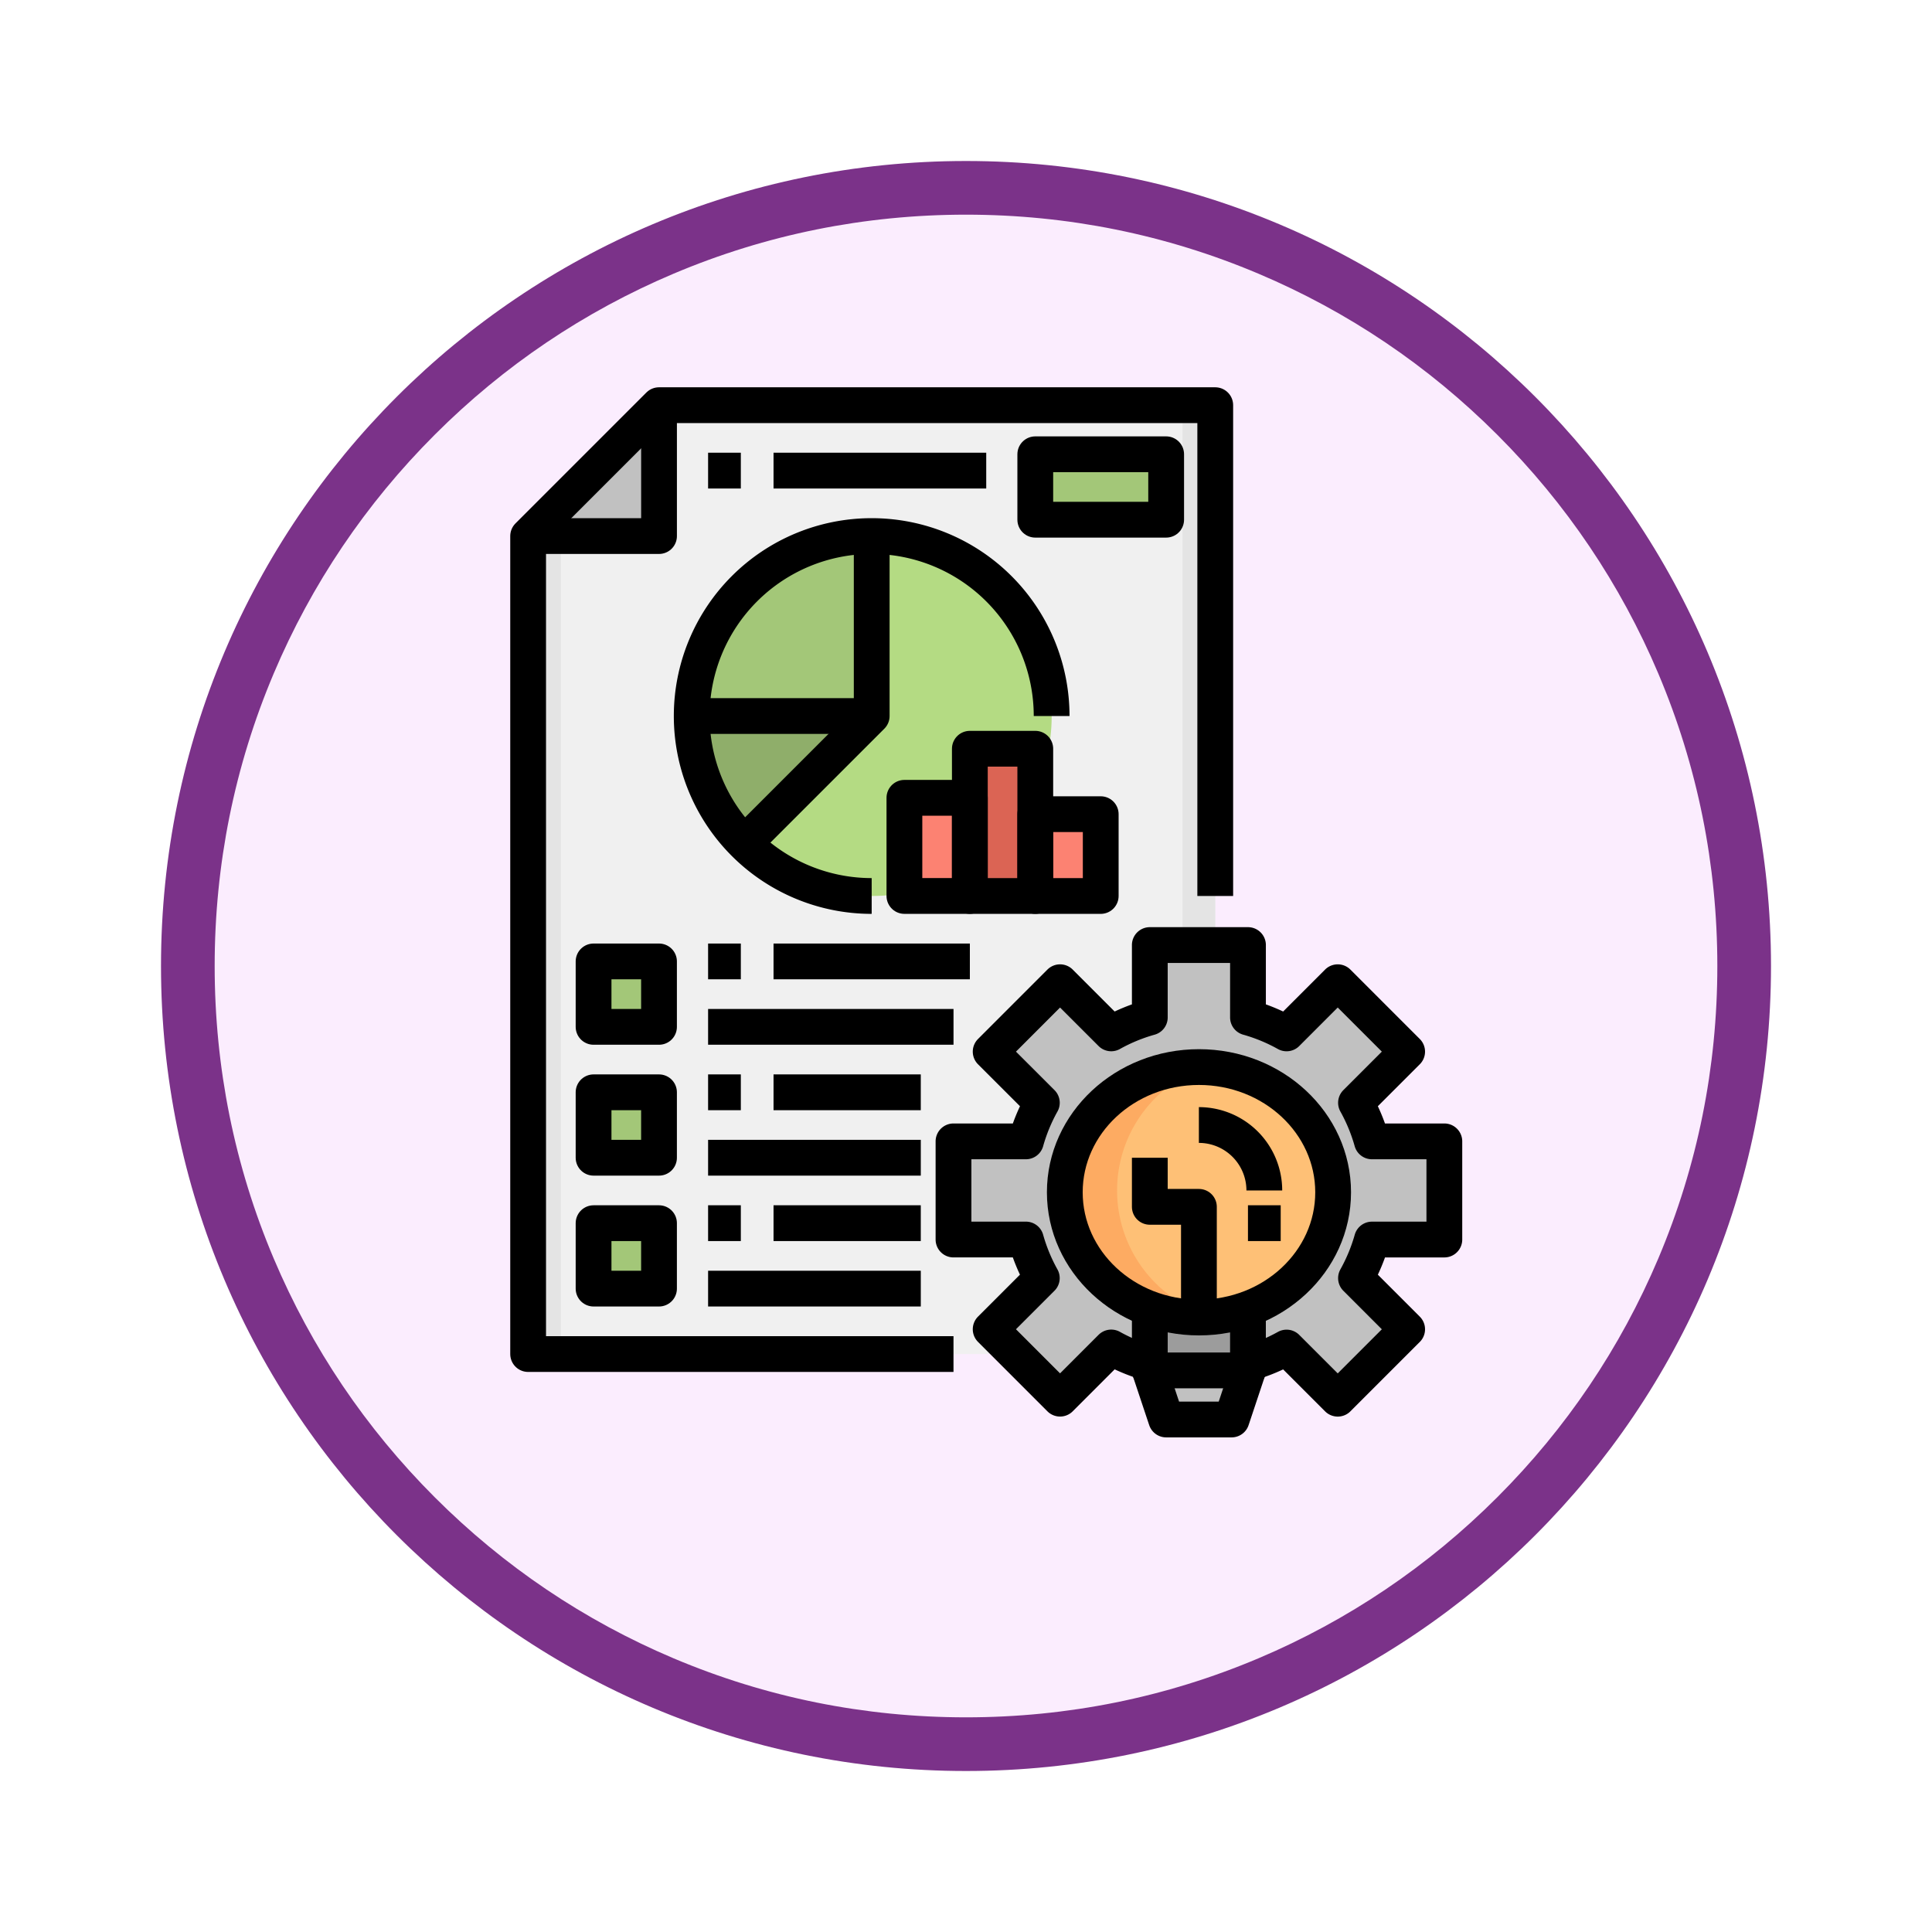 <svg xmlns="http://www.w3.org/2000/svg" xmlns:xlink="http://www.w3.org/1999/xlink" width="108" height="108" viewBox="0 0 108 108">
  <defs>
    <filter id="Path_904820" x="0" y="0" width="108" height="108" filterUnits="userSpaceOnUse">
      <feOffset dy="3" input="SourceAlpha"/>
      <feGaussianBlur stdDeviation="3" result="blur"/>
      <feFlood flood-opacity="0.161"/>
      <feComposite operator="in" in2="blur"/>
      <feComposite in="SourceGraphic"/>
    </filter>
  </defs>
  <g id="Group_1179275" data-name="Group 1179275" transform="translate(-619.477 -2469)">
    <g id="Group_1179055" data-name="Group 1179055">
      <g id="Group_1178821" data-name="Group 1178821" transform="translate(628.477 2475)">
        <g id="Group_1173585" data-name="Group 1173585" transform="translate(0 0)">
          <g id="Group_1173428" data-name="Group 1173428">
            <g id="Group_1171958" data-name="Group 1171958">
              <g id="Group_1167341" data-name="Group 1167341">
                <g id="Group_1166792" data-name="Group 1166792">
                  <g transform="matrix(1, 0, 0, 1, -9, -6)" filter="url(#Path_904820)">
                    <g id="Path_904820-2" data-name="Path 904820" transform="translate(9 6)" fill="#fbedfe">
                      <path d="M 45 88.5 C 39.127 88.5 33.43 87.35 28.068 85.082 C 22.889 82.891 18.236 79.755 14.241 75.759 C 10.245 71.764 7.109 67.111 4.918 61.932 C 2.65 56.57 1.5 50.873 1.5 45 C 1.5 39.127 2.65 33.43 4.918 28.068 C 7.109 22.889 10.245 18.236 14.241 14.241 C 18.236 10.245 22.889 7.109 28.068 4.918 C 33.43 2.65 39.127 1.5 45 1.5 C 50.873 1.5 56.57 2.65 61.932 4.918 C 67.111 7.109 71.764 10.245 75.759 14.241 C 79.755 18.236 82.891 22.889 85.082 28.068 C 87.35 33.43 88.5 39.127 88.5 45 C 88.5 50.873 87.35 56.57 85.082 61.932 C 82.891 67.111 79.755 71.764 75.759 75.759 C 71.764 79.755 67.111 82.891 61.932 85.082 C 56.57 87.35 50.873 88.5 45 88.5 Z" stroke="none"/>
                      <path d="M 45 3 C 39.329 3 33.829 4.11 28.653 6.299 C 23.652 8.415 19.16 11.443 15.302 15.302 C 11.443 19.16 8.415 23.652 6.299 28.653 C 4.11 33.829 3 39.329 3 45 C 3 50.671 4.11 56.171 6.299 61.347 C 8.415 66.348 11.443 70.84 15.302 74.698 C 19.16 78.557 23.652 81.585 28.653 83.701 C 33.829 85.89 39.329 87 45 87 C 50.671 87 56.171 85.89 61.347 83.701 C 66.348 81.585 70.84 78.557 74.698 74.698 C 78.557 70.84 81.585 66.348 83.701 61.347 C 85.89 56.171 87 50.671 87 45 C 87 39.329 85.89 33.829 83.701 28.653 C 81.585 23.652 78.557 19.16 74.698 15.302 C 70.84 11.443 66.348 8.415 61.347 6.299 C 56.171 4.11 50.671 3 45 3 M 45 -7.62939453125e-06 C 69.853 -7.62939453125e-06 90 20.147 90 45 C 90 69.853 69.853 90 45 90 C 20.147 90 -7.62939453125e-06 69.853 -7.62939453125e-06 45 C -7.62939453125e-06 20.147 20.147 -7.62939453125e-06 45 -7.62939453125e-06 Z" stroke="none" fill="#7b3289"/>
                    </g>
                  </g>
                </g>
              </g>
            </g>
          </g>
        </g>
      </g>
      <g id="_08-Development" data-name="08-Development" transform="translate(642 2490.65)">
        <path id="Path_1041075" data-name="Path 1041075" d="M11,51h3.658v3.658H11Z" transform="translate(-0.342 -4.274)" fill="#a3c778"/>
        <path id="Path_1041076" data-name="Path 1041076" d="M11,43h3.658v3.658H11Z" transform="translate(-0.342 -3.59)" fill="#a3c778"/>
        <path id="Path_1041077" data-name="Path 1041077" d="M11,35h3.658v3.658H11Z" transform="translate(-0.342 -2.906)" fill="#a3c778"/>
        <path id="Path_1041078" data-name="Path 1041078" d="M38,4h7.316V7.658H38Z" transform="translate(-2.65 -0.256)" fill="#a3c778"/>
        <path id="Path_1041079" data-name="Path 1041079" d="M14.316,1V8.316H7Z" transform="translate(0 0)" fill="#c1c1c1"/>
        <path id="Path_1041080" data-name="Path 1041080" d="M42.666,3.744H35.35V7.4h7.316ZM45.41,1V31.179H41.752v4.042a10.426,10.426,0,0,0-2.158.9l-2.862-2.862-3.878,3.878L35.716,40a10.426,10.426,0,0,0-.9,2.158H30.778V47.64H34.82a10.426,10.426,0,0,0,.9,2.158l-2.862,2.862,1.381,1.381H7V8.316h7.316V1ZM14.316,50.384V46.726H10.658v3.658Zm0-7.316V39.41H10.658v3.658Zm0-7.316V32.094H10.658v3.658Z" fill="#f0f0f0"/>
        <path id="Path_1041081" data-name="Path 1041081" d="M50.487,60l-.915,2.744H45.915L45,60Z" transform="translate(-3.248 -5.043)" fill="#c1c1c1"/>
        <path id="Path_1041082" data-name="Path 1041082" d="M50.487,59.31v.384H45V56.42a7.361,7.361,0,0,0,5.487,0Z" transform="translate(-3.248 -4.737)" fill="#9c9c9c"/>
        <path id="Path_1041083" data-name="Path 1041083" d="M54.632,48.316a7.316,7.316,0,1,1-6.384-7.253A7.323,7.323,0,0,1,54.632,48.316Z" transform="translate(-2.821 -3.42)" fill="#fec076"/>
        <path id="Path_1041084" data-name="Path 1041084" d="M42.742,48.316a7.316,7.316,0,0,1,5.944-7.184,7.316,7.316,0,1,0,0,14.368,7.534,7.534,0,0,1-1.372-.4,7.323,7.323,0,0,1-4.573-6.786Z" transform="translate(-2.819 -3.419)" fill="#fdab62"/>
        <path id="Path_1041085" data-name="Path 1041085" d="M56.393,50.461a10.426,10.426,0,0,1-.9,2.158l2.862,2.862L54.482,59.36,51.62,56.5a10.425,10.425,0,0,1-2.158.9V54.5a7.316,7.316,0,1,0-5.487,0v2.89a10.425,10.425,0,0,1-2.158-.9L38.954,59.36l-2.5-2.5-1.381-1.381,2.862-2.862a10.426,10.426,0,0,1-.9-2.158H33V44.974h4.042a10.425,10.425,0,0,1,.9-2.158l-2.862-2.862,3.878-3.878,2.862,2.862a10.425,10.425,0,0,1,2.158-.9V34h5.487v4.042a10.426,10.426,0,0,1,2.158.9l2.862-2.862,3.878,3.878L55.5,42.816a10.425,10.425,0,0,1,.9,2.158h4.042v5.487Z" transform="translate(-2.222 -2.821)" fill="#c1c1c1"/>
        <path id="Path_1041086" data-name="Path 1041086" d="M17,20a10.025,10.025,0,0,0,2.947,7.113L27.06,20Z" transform="translate(-0.855 -1.624)" fill="#8fae6a"/>
        <path id="Path_1041087" data-name="Path 1041087" d="M27.06,9A10.06,10.06,0,0,0,17,19.06H27.06Z" transform="translate(-0.855 -0.684)" fill="#a3c778"/>
        <path id="Path_1041088" data-name="Path 1041088" d="M27.335,9V19.06l-7.113,7.113A10.06,10.06,0,1,0,27.335,9Z" transform="translate(-1.13 -0.684)" fill="#b4db83"/>
        <path id="Path_1041089" data-name="Path 1041089" d="M30,25h3.658v5.487H30Z" transform="translate(-1.966 -2.052)" fill="#fc8272"/>
        <path id="Path_1041090" data-name="Path 1041090" d="M34,22h3.658v8.231H34Z" transform="translate(-2.308 -1.795)" fill="#db6454"/>
        <path id="Path_1041091" data-name="Path 1041091" d="M38,26h3.658v4.573H38Z" transform="translate(-2.65 -2.137)" fill="#fc8272"/>
        <path id="Path_1041092" data-name="Path 1041092" d="M7,9H8.829V54.726H7Z" transform="translate(0 -0.684)" fill="#e4e4e4"/>
        <path id="Path_1041093" data-name="Path 1041093" d="M47,1h1.829V31.179H47Z" transform="translate(-3.419 0)" fill="#e4e4e4"/>
        <g id="Group_1179054" data-name="Group 1179054" transform="translate(7 1)">
          <path id="Path_1041094" data-name="Path 1041094" d="M49.461,57.389A9.977,9.977,0,0,0,51.62,56.5l2.859,2.859,3.88-3.88L55.5,52.619a10.023,10.023,0,0,0,.893-2.157h4.046V44.974H56.39a10.024,10.024,0,0,0-.89-2.157l2.859-2.859-3.88-3.88L51.62,38.938a9.977,9.977,0,0,0-2.158-.892V34H43.974v4.047a9.968,9.968,0,0,0-2.158.89l-2.859-2.859-3.879,3.88,2.861,2.859a9.977,9.977,0,0,0-.891,2.157H33v5.487h4.047a9.977,9.977,0,0,0,.89,2.157l-2.859,2.859,3.879,3.88,2.86-2.861a9.968,9.968,0,0,0,2.158.89" transform="translate(-9.222 -3.821)" fill="none" stroke="#000" stroke-linejoin="round" stroke-width="2"/>
          <ellipse id="Ellipse_12533" data-name="Ellipse 12533" cx="7.5" cy="7" rx="7.5" ry="7" transform="translate(30 37)" fill="none" stroke="#000" stroke-linejoin="round" stroke-width="2"/>
          <path id="Path_1041095" data-name="Path 1041095" d="M51.658,48.658A3.658,3.658,0,0,0,48,45" transform="translate(-10.505 -4.761)" fill="none" stroke="#000" stroke-linejoin="round" stroke-width="2"/>
          <path id="Path_1041096" data-name="Path 1041096" d="M45,56v3.658h5.487V56" transform="translate(-10.248 -5.701)" fill="none" stroke="#000" stroke-linejoin="round" stroke-width="2"/>
          <path id="Path_1041097" data-name="Path 1041097" d="M51,51H52.83" transform="translate(-10.761 -5.274)" fill="none" stroke="#000" stroke-linejoin="round" stroke-width="2"/>
          <path id="Path_1041098" data-name="Path 1041098" d="M45,60l.915,2.744h3.658L50.488,60" transform="translate(-10.248 -6.043)" fill="none" stroke="#000" stroke-linejoin="round" stroke-width="2"/>
          <path id="Path_1041099" data-name="Path 1041099" d="M47.745,56.145v-6.4H45V47" transform="translate(-10.248 -4.932)" fill="none" stroke="#000" stroke-linejoin="round" stroke-width="2"/>
          <path id="Path_1041100" data-name="Path 1041100" d="M45.41,28.436V1H14.316L7,8.316V54.042H30.778" transform="translate(-7 -1)" fill="none" stroke="#000" stroke-linejoin="round" stroke-width="2"/>
          <path id="Path_1041101" data-name="Path 1041101" d="M14.317,1V8.316H7" transform="translate(-7 -1)" fill="none" stroke="#000" stroke-linejoin="round" stroke-width="2"/>
          <path id="Path_1041102" data-name="Path 1041102" d="M37.119,19.06a10.06,10.06,0,1,0-10.06,10.06" transform="translate(-7.855 -1.684)" fill="none" stroke="#000" stroke-linejoin="round" stroke-width="2"/>
          <path id="Path_1041103" data-name="Path 1041103" d="M27.317,9V19.06L20,26.376" transform="translate(-8.111 -1.684)" fill="none" stroke="#000" stroke-linejoin="round" stroke-width="2"/>
          <path id="Path_1041104" data-name="Path 1041104" d="M27.061,20H17" transform="translate(-7.855 -2.624)" fill="none" stroke="#000" stroke-linejoin="round" stroke-width="2"/>
          <path id="Path_1041105" data-name="Path 1041105" d="M30,25h3.658v5.487H30Z" transform="translate(-8.966 -3.052)" fill="none" stroke="#000" stroke-linejoin="round" stroke-width="2"/>
          <path id="Path_1041106" data-name="Path 1041106" d="M34,22h3.658v8.231H34Z" transform="translate(-9.308 -2.795)" fill="none" stroke="#000" stroke-linejoin="round" stroke-width="2"/>
          <path id="Path_1041107" data-name="Path 1041107" d="M38,26h3.658v4.573H38Z" transform="translate(-9.65 -3.137)" fill="none" stroke="#000" stroke-linejoin="round" stroke-width="2"/>
          <path id="Path_1041108" data-name="Path 1041108" d="M11,35h3.658v3.658H11Z" transform="translate(-7.342 -3.906)" fill="none" stroke="#000" stroke-linejoin="round" stroke-width="2"/>
          <path id="Path_1041109" data-name="Path 1041109" d="M18,35H19.83" transform="translate(-7.94 -3.906)" fill="none" stroke="#000" stroke-linejoin="round" stroke-width="2"/>
          <path id="Path_1041110" data-name="Path 1041110" d="M22,35H32.975" transform="translate(-8.282 -3.906)" fill="none" stroke="#000" stroke-linejoin="round" stroke-width="2"/>
          <path id="Path_1041111" data-name="Path 1041111" d="M11,43h3.658v3.658H11Z" transform="translate(-7.342 -4.59)" fill="none" stroke="#000" stroke-linejoin="round" stroke-width="2"/>
          <path id="Path_1041112" data-name="Path 1041112" d="M18,43H19.83" transform="translate(-7.94 -4.59)" fill="none" stroke="#000" stroke-linejoin="round" stroke-width="2"/>
          <path id="Path_1041113" data-name="Path 1041113" d="M22,43h8.231" transform="translate(-8.282 -4.59)" fill="none" stroke="#000" stroke-linejoin="round" stroke-width="2"/>
          <path id="Path_1041114" data-name="Path 1041114" d="M11,51h3.658v3.658H11Z" transform="translate(-7.342 -5.274)" fill="none" stroke="#000" stroke-linejoin="round" stroke-width="2"/>
          <path id="Path_1041115" data-name="Path 1041115" d="M18,51H19.83" transform="translate(-7.94 -5.274)" fill="none" stroke="#000" stroke-linejoin="round" stroke-width="2"/>
          <path id="Path_1041116" data-name="Path 1041116" d="M22,51h8.231" transform="translate(-8.282 -5.274)" fill="none" stroke="#000" stroke-linejoin="round" stroke-width="2"/>
          <path id="Path_1041117" data-name="Path 1041117" d="M18,39H31.719" transform="translate(-7.94 -4.248)" fill="none" stroke="#000" stroke-linejoin="round" stroke-width="2"/>
          <path id="Path_1041118" data-name="Path 1041118" d="M18,47H29.89" transform="translate(-7.94 -4.932)" fill="none" stroke="#000" stroke-linejoin="round" stroke-width="2"/>
          <path id="Path_1041119" data-name="Path 1041119" d="M18,55H29.89" transform="translate(-7.94 -5.616)" fill="none" stroke="#000" stroke-linejoin="round" stroke-width="2"/>
          <path id="Path_1041120" data-name="Path 1041120" d="M38,4h7.316V7.658H38Z" transform="translate(-9.65 -1.256)" fill="none" stroke="#000" stroke-linejoin="round" stroke-width="2"/>
          <path id="Path_1041121" data-name="Path 1041121" d="M18,5H19.83" transform="translate(-7.94 -1.342)" fill="none" stroke="#000" stroke-linejoin="round" stroke-width="2"/>
          <path id="Path_1041122" data-name="Path 1041122" d="M22,5H33.89" transform="translate(-8.282 -1.342)" fill="none" stroke="#000" stroke-linejoin="round" stroke-width="2"/>
        </g>
      </g>
    </g>
  </g>
</svg>
